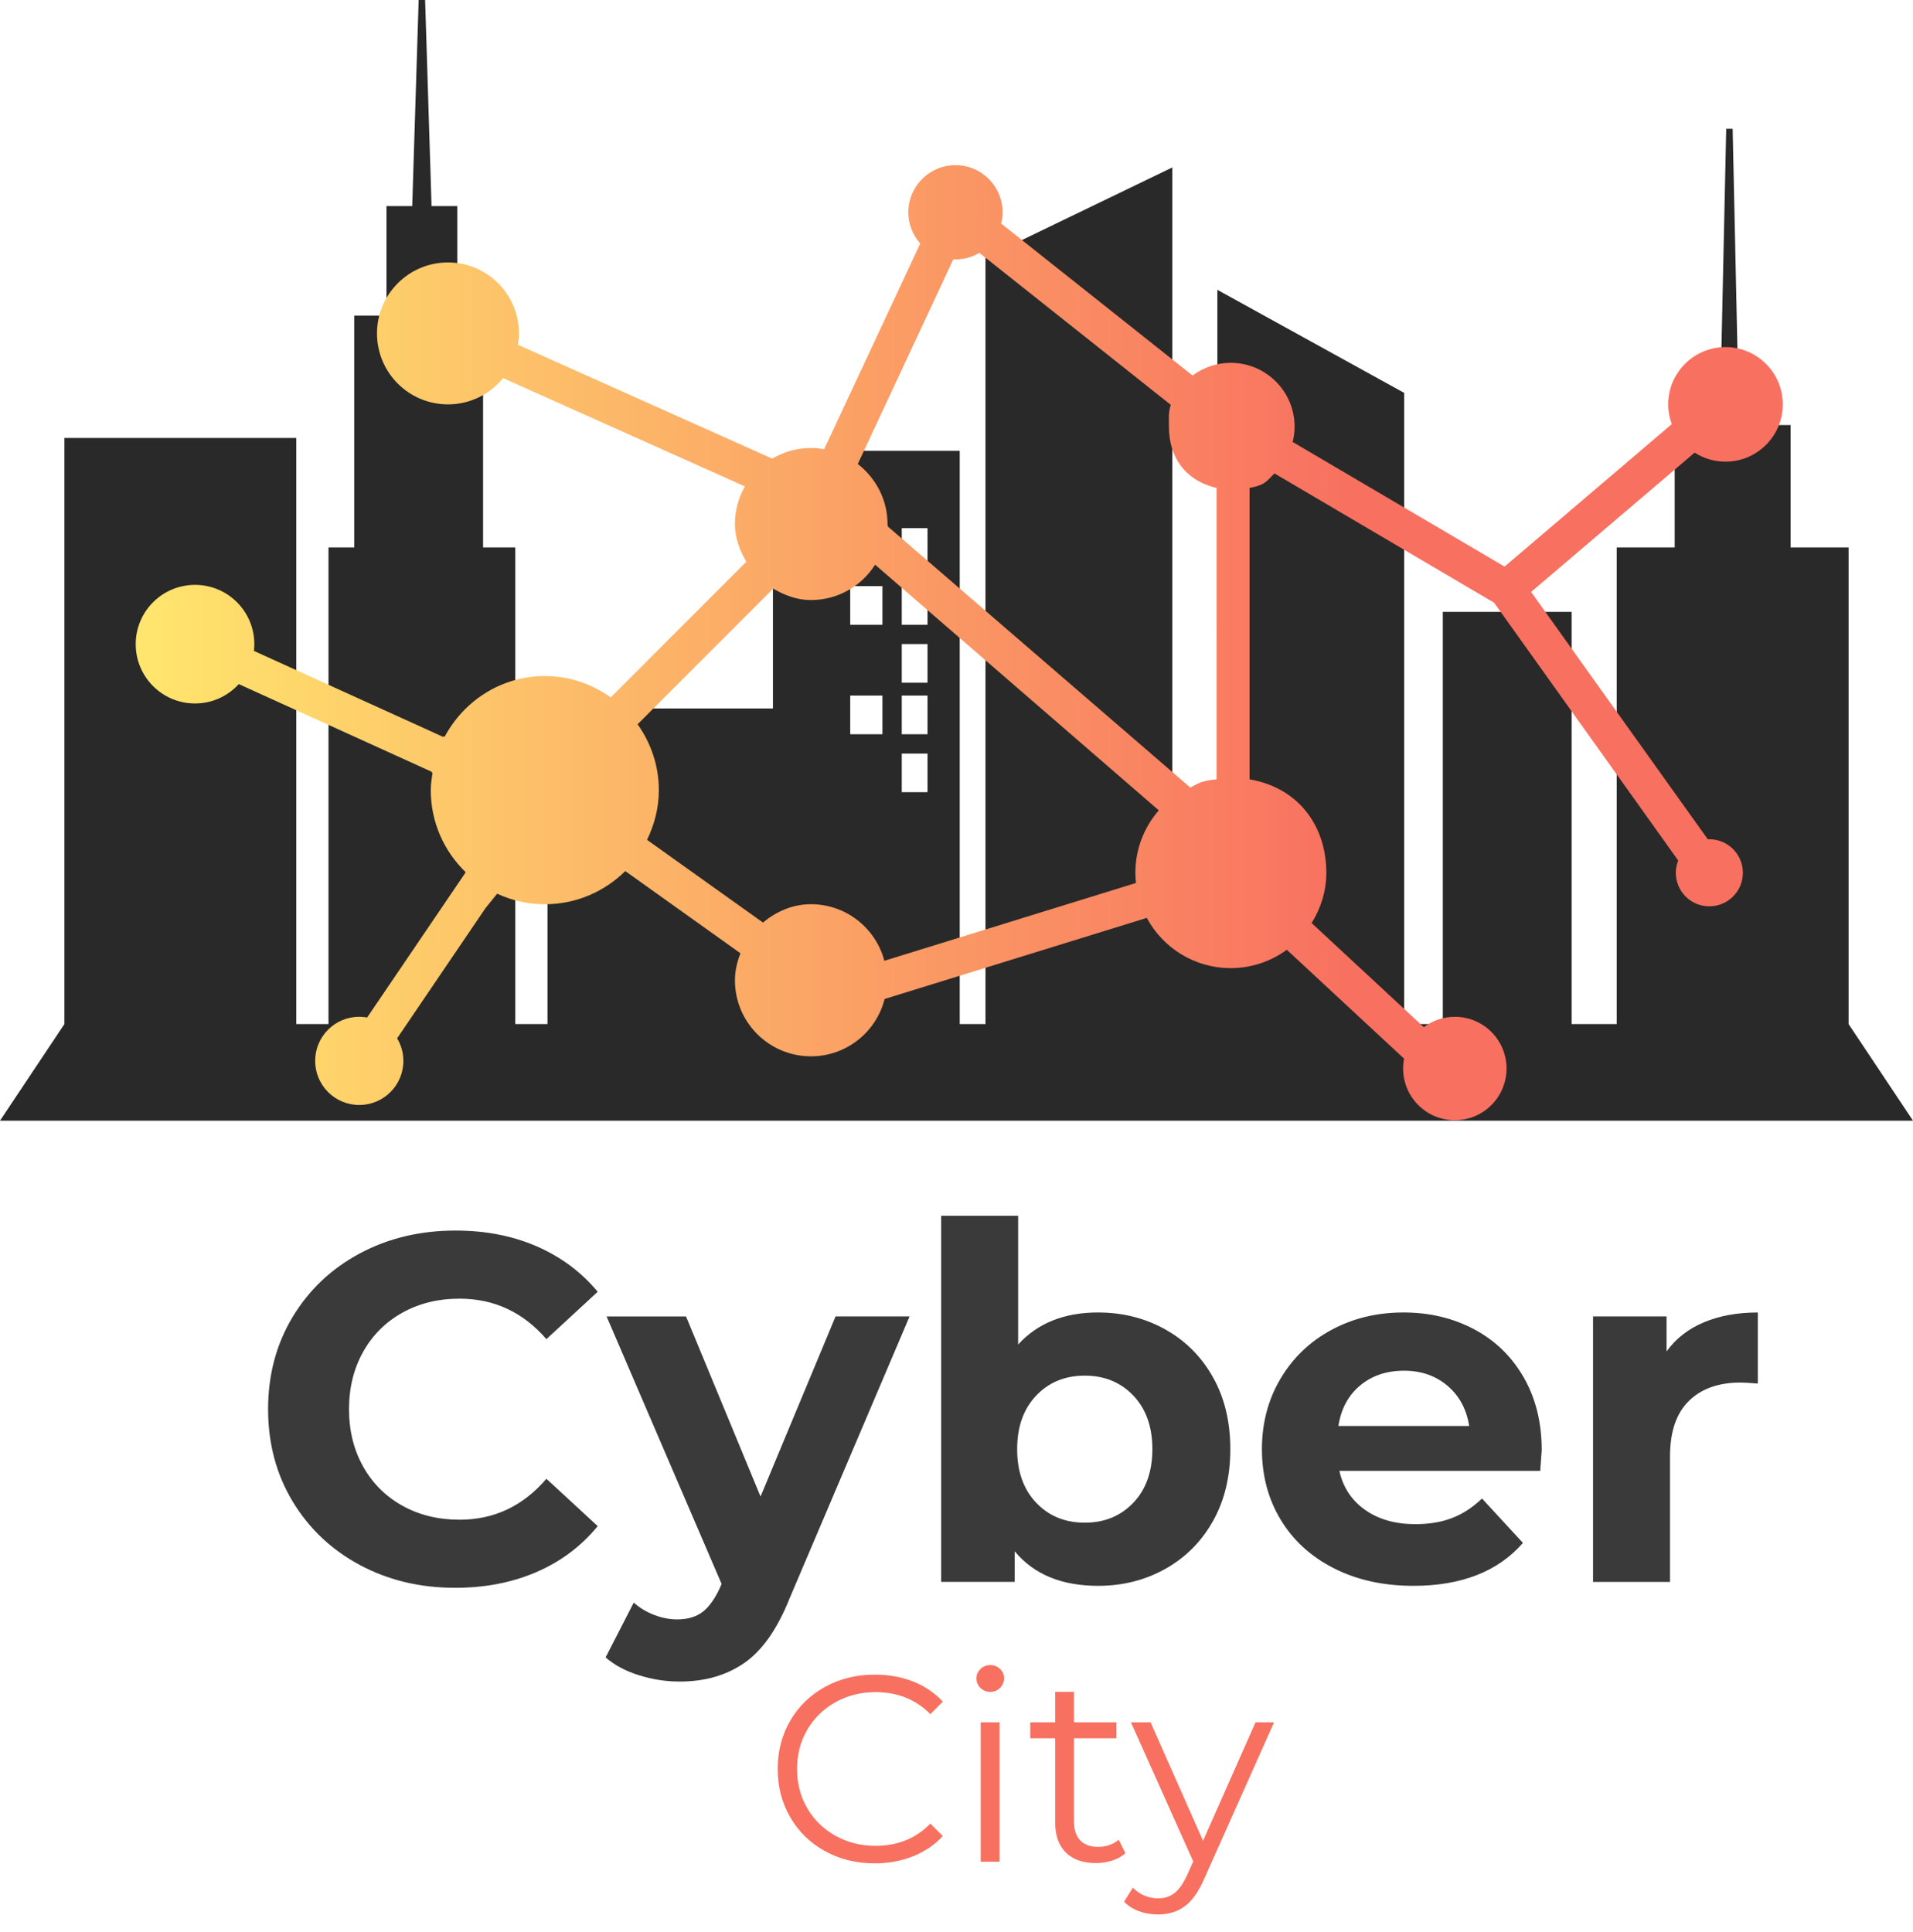<?xml version="1.0" encoding="UTF-8" standalone="no"?>
<svg
   viewBox="107.5 102.767 297 300"
   version="1.1"
   id="svg6"
   sodipodi:docname="logo.svg"
   inkscape:version="1.1 (c68e22c387, 2021-05-23)"
   width="297"
   height="300"
   xmlns:inkscape="http://www.inkscape.org/namespaces/inkscape"
   xmlns:sodipodi="http://sodipodi.sourceforge.net/DTD/sodipodi-0.dtd"
   xmlns="http://www.w3.org/2000/svg"
   xmlns:svg="http://www.w3.org/2000/svg">
  <defs
     id="defs10">
    <linearGradient
       id="go_enj64613a_553"
       x1="0.286"
       y1="63.694"
       x2="76.436"
       y2="63.694"
       data-uid="o_enj65m0b7_5"
       gradientTransform="matrix(3.358,0,0,1.947,20.108,-24.245)"
       gradientUnits="userSpaceOnUse">
      <stop
         offset="0%"
         stop-color="rgb(255, 230, 109)"
         stop-opacity="1"
         data-uid="o_enj65m0b7_6"
         id="stop27" />
      <stop
         offset="74%"
         stop-color="rgb(248,112,96)"
         stop-opacity="1"
         data-uid="o_enj65m0b7_7"
         id="stop29" />
    </linearGradient>
  </defs>
  <sodipodi:namedview
     id="namedview8"
     pagecolor="#ffffff"
     bordercolor="#666666"
     borderopacity="1.0"
     inkscape:pageshadow="2"
     inkscape:pageopacity="0.0"
     inkscape:pagecheckerboard="0"
     showgrid="false"
     inkscape:zoom="1.5645754"
     inkscape:cx="35.79246"
     inkscape:cy="127.83021"
     inkscape:window-width="1920"
     inkscape:window-height="974"
     inkscape:window-x="-11"
     inkscape:window-y="-11"
     inkscape:window-maximized="1"
     inkscape:current-layer="g4" />
  <g
     transform="translate(107.5,102.767)"
     fill="#292929"
     id="g4">
    <path
       d="M 46,68 H 10 v 91 L 0,174 H 297 L 287,159 V 85 h -9 V 66 h -8 l -1,-46 h -1 l -1,46 h -7 v 19 h -9 v 74 h -7 V 95 h -20 v 64 h -6 V 61 L 189,45 v 94 h -7 V 26 l -29,14 v 119 h -4 V 70 h -23 v 15 h -6 v 25 H 85 v 49 H 80 V 85 H 75 V 49 H 71 V 32 H 67 L 66,0 h -1 l -1,32 h -4 v 17 h -5 v 36 h -4 v 74 h -5 z m 186,76 h -5 v 6 h 5 z m 0,-17 h -5 v 6 h 5 z m 0,-18 h -5 v 6 h 5 z m 8,26 h -5 v 6 h 5 z m 0,-8 h -5 v 6 h 5 z m 0,-9 h -5 v 6 h 5 z m 0,-9 h -5 v 6 h 5 z m 0,-8 h -5 v 6 h 5 z m -100,37 h 4 v -6 h -4 z m 0,9 h 4 v -6 h -4 z m 0,9 h 4 v -6 h -4 z m -8,-18 h 5 v -6 h -5 z m 0,18 h 5 v -6 h -5 z m 8,-39 h 4 v 6 h -4 z m 0,-9 h 4 v 6 h -4 z m 0,-8 h 4 v 6 h -4 z m 0,-9 h 4 v 6 h -4 z m 0,-9 h 4 v 6 h -4 z m -8,26 h 5 v 6 h -5 z m 0,-17 h 5 v 6 h -5 z m -37,60 h -5 v 6 h 5 z m 15,0 h -5 v 6 h 5 z m -15,-9 h -5 v 6 h 5 z m 0,-9 h -5 v 6 h 5 z m 0,-9 h -5 v 6 h 5 z m 0,-8 h -5 v 6 h 5 z m 7,26 h -5 v 6 h 5 z m 0,-18 h -5 v 6 h 5 z m 8,18 h -5 v 6 h 5 z m 0,-9 h -5 v 6 h 5 z m 0,-9 h -5 v 6 h 5 z m 0,-8 h -5 v 6 h 5 z m 8,26 h -5 v 6 h 5 z m 0,-9 h -5 v 6 h 5 z m 0,-17 h -5 v 6 h 5 z M 18,151 h -4 v 6 h 4 z m 0,-9 h -4 v 6 h 4 z m 16,9 h -5 v 6 h 5 z m 0,-9 h -5 v 6 h 5 z m 7,9 h -4 v 6 h 4 z m 26,-35 h -4 v 6 h 4 z m 0,-8 h -4 v 6 h 4 z m 0,-9 h -4 v 6 h 4 z m 0,-9 h -4 v 6 h 4 z m 0,-8 h -4 v 6 h 4 z m 0,-9 h -4 v 6 h 4 z m 0,-9 h -4 v 6 h 4 z m 0,-9 h -4 v 7 h 4 z m -49,78 h -4 v 6 h 4 z m 0,-8 h -4 v 6 h 4 z m 0,-9 h -4 v 6 h 4 z m 0,-9 h -4 v 6 h 4 z m 0,-26 h -4 v 6 h 4 z m 0,-8 h -4 v 6 h 4 z m 8,60 h -5 v 6 h 5 z m 0,-17 h -5 v 6 h 5 z m 0,-17 h -5 v 6 h 5 z m 0,-9 h -5 v 6 h 5 z m 0,-9 h -5 v 6 h 5 z m 8,52 h -5 v 6 h 5 z m 0,-8 h -5 v 6 h 5 z m 0,-9 h -5 v 6 h 5 z m 0,-9 h -5 v 6 h 5 z m 0,-17 h -5 v 6 h 5 z m 0,-9 h -5 v 6 h 5 z m 7,52 h -4 v 6 h 4 z m 0,-8 h -4 v 6 h 4 z m 0,-18 h -4 v 6 h 4 z m 0,-8 h -4 v 6 h 4 z m 0,-9 h -4 v 6 h 4 z M 26,73 h -5 v 6 h 5 z m 15,0 h -4 v 6 h 4 z m 121,32 h -5 v 6 h 5 z m 0,-9 h -5 v 6 h 5 z m 0,-8 h -5 v 6 h 5 z m 0,-18 h -5 v 6 h 5 z m 0,-9 h -5 v 7 h 5 z m 0,-8 h -5 v 6 h 5 z m 8,52 h -5 v 6 h 5 z m 0,-17 h -5 v 6 h 5 z m 0,-18 h -5 v 6 h 5 z m 0,-17 h -5 v 6 h 5 z m 8,43 h -5 v 6 h 5 z m 0,-8 h -5 v 6 h 5 z m 0,-9 h -5 v 6 h 5 z m 0,-18 h -5 v 7 h 5 z m -8,-17 h -5 v 6 h 5 z m 8,0 h -5 v 6 h 5 z m 83,106 h -7 v 6 h 7 z m 0,-9 h -7 v 6 h 7 z m 0,-17 h -7 v 6 h 7 z m 0,-18 h -7 v 6 h 7 z m 0,-8 h -7 v 6 h 7 z m 11,52 h -7 v 6 h 7 z m 0,-18 h -7 v 6 h 7 z m 0,-8 h -7 v 6 h 7 z m 0,-9 h -7 v 6 h 7 z m 0,-17 h -7 v 6 h 7 z m 11,52 h -7 v 6 h 7 z m 0,-9 h -7 v 6 h 7 z m 0,-17 h -7 v 6 h 7 z m 0,-18 h -7 v 6 h 7 z M 272,89 h -7 v 6 h 7 z m 11,0 h -7 v 6 h 7 z m -84,37 h -5 v 6 h 5 z m 0,-9 h -5 v 6 h 5 z m 0,-9 h -5 v 6 h 5 z m 0,-17 h -5 v 6 h 5 z m 0,-9 h -5 v 6 h 5 z m 8,44 h -5 v 6 h 5 z m 0,-18 h -5 v 6 h 5 z m 0,-17 h -5 v 6 h 5 z m 0,-17 h -5 v 6 h 5 z m 8,43 h -5 v 6 h 5 z m 0,-9 h -5 v 6 h 5 z m 0,-8 h -5 v 6 h 5 z m 0,-9 h -5 v 6 h 5 z m 0,-9 h -5 v 6 h 5 z M 199,65 h -5 v 6 h 5 z m 8,0 h -5 v 6 h 5 z"
       fill="#292929"
       id="path2" />
    <path
       fill="url(#go_enj64613a_553)"
       d="m 267.889,71.682 c 4.912,0 8.894,-3.984 8.894,-8.896 0,-4.91 -3.982,-8.894 -8.894,-8.894 -4.912,0 -8.894,3.984 -8.894,8.894 0,1.079 0.202,2.11 0.555,3.069 L 233.588,87.972 200.692,68.622 c 0.187,-0.759 0.297,-1.552 0.297,-2.37 0,-5.477 -4.439,-9.917 -9.917,-9.917 -2.222,0 -4.265,0.739 -5.917,1.974 l -29.722,-23.6 c 0.138,-0.563 0.22,-1.146 0.22,-1.749 0,-4.043 -3.276,-7.316 -7.316,-7.316 -4.04,0 -7.316,3.276 -7.316,7.316 0,1.864 0.703,3.562 1.851,4.854 l -14.921,31.934 c -0.665,-0.115 -1.345,-0.189 -2.046,-0.189 -2.199,0 -4.25,0.611 -6.012,1.654 L 80.416,53.529 c 0.092,-0.575 0.153,-1.161 0.153,-1.762 0,-6.086 -4.933,-11.019 -11.019,-11.019 -6.083,0 -11.019,4.933 -11.019,11.019 0,6.086 4.933,11.019 11.019,11.019 3.457,0 6.536,-1.593 8.556,-4.081 l 37.544,16.816 c -0.982,1.724 -1.552,3.713 -1.552,5.841 0,2.179 0.749,4.104 1.775,5.856 l -21.053,21.063 c -2.905,-2.074 -6.408,-3.309 -10.236,-3.309 -6.756,0 -12.568,3.838 -15.553,9.421 l -0.245,-0.082 c -0.003,0.031 -0.01,0.059 -0.013,0.089 L 39.422,101.062 c 0.041,-0.343 0.064,-0.693 0.064,-1.046 0,-5.086 -4.122,-9.208 -9.208,-9.208 -5.086,0 -9.208,4.122 -9.208,9.208 0,5.086 4.122,9.208 9.208,9.208 2.695,0 5.112,-1.164 6.794,-3.01 l 29.978,13.627 c -0.013,0.033 -0.023,0.064 -0.038,0.095 l 0.143,0.049 c -0.138,0.89 -0.276,1.775 -0.276,2.698 0,4.997 2.079,9.502 5.408,12.722 l -0.043,0.033 c 0.01,0.013 0.021,0.026 0.031,0.036 L 57,157.982 c -0.396,-0.069 -0.803,-0.113 -1.222,-0.113 -3.782,0 -6.848,3.063 -6.848,6.848 0,3.782 3.066,6.848 6.848,6.848 3.782,0 6.848,-3.066 6.848,-6.848 0,-1.281 -0.358,-2.478 -0.972,-3.503 l 13.717,-20.212 1.816,-2.243 c 2.253,1.041 4.754,1.639 7.4,1.639 4.864,0 9.28,-1.972 12.487,-5.155 l 17.882,12.763 c -0.509,1.314 -0.854,2.711 -0.854,4.196 0,6.516 5.281,11.806 11.806,11.806 5.521,0 10.139,-3.792 11.433,-8.904 l 40.7,-12.589 c 2.498,4.641 7.398,7.799 13.039,7.799 3.255,0 6.257,-1.066 8.702,-2.849 l 18.207,16.905 c -0.097,0.494 -0.151,1.005 -0.151,1.527 0,4.434 3.595,8.03 8.03,8.03 4.434,0 8.027,-3.593 8.027,-8.03 0,-4.432 -3.593,-8.027 -8.027,-8.027 -1.808,0 -3.473,0.603 -4.815,1.614 L 203.635,143.316 c 1.412,-2.268 2.284,-4.935 2.284,-7.799 C 205.919,128.319 201.672,122.322 194,121 V 75.751 c 2.557,-0.44 2.767,-1.222 3.869,-2.245 l 34.092,20.069 28.587,40.032 c -0.235,0.588 -0.373,1.23 -0.373,1.905 0,2.877 2.327,5.209 5.204,5.209 2.877,0 5.209,-2.332 5.209,-5.209 0,-2.877 -2.335,-5.209 -5.212,-5.209 -0.077,0 -0.153,0.008 -0.23,0.013 l -27.438,-38.409 25.395,-21.631 c 1.381,0.887 3.023,1.406 4.787,1.406 z m -91.616,63.829 c 0,0.537 0.033,1.064 0.089,1.585 l -39.061,12.08 c -1.335,-5.05 -5.922,-8.784 -11.4,-8.784 -2.872,0 -5.406,1.153 -7.449,2.846 l -17.997,-12.842 c 1.143,-2.353 1.833,-4.935 1.833,-7.715 0,-3.815 -1.245,-7.342 -3.299,-10.226 l 21.053,-21.063 c 1.754,1.025 3.677,1.775 5.858,1.775 4.199,0 7.874,-2.191 9.965,-5.49 l 44.04,38.138 c -2.255,2.601 -3.634,5.984 -3.634,9.697 z m 12.607,-14.517 c -2.557,0.256 -2.902,0.698 -4.081,1.284 L 137.85,81.758 c 0.005,-0.133 -0.059,-0.261 -0.059,-0.394 0,-3.797 -1.836,-7.165 -4.618,-9.323 l 14.829,-31.78 c 0.118,0.005 0.225,0.018 0.343,0.018 1.355,0 2.616,-0.376 3.705,-1.02 l 29.717,23.6 c -0.386,1.061 -0.289,2.202 -0.289,3.396 0,4.493 2.289,8.28 7.403,9.5 z"
       id="path34"
       style="fill:url(#go_enj64613a_553);stroke-width:2.557" />
    <path
       text="Cyber"
       text-anchor="middle"
       font-size="100px"
       letter-spacing="0"
       side="left"
       offset="0.5"
       dx="0"
       dy="0"
       space="preserve"
       href=""
       font-family="Montserrat"
       font-scale="contain"
       x="0"
       y="0"
       fill="#3a3a3a"
       font-weight="700"
       data-fl-textpath=""
       d="m 70.657,246.53 q -8.197,0 -14.824,-3.562 -6.627,-3.562 -10.419,-9.883 -3.792,-6.32 -3.792,-14.288 v 0 q 0,-7.968 3.792,-14.288 3.792,-6.32 10.419,-9.883 6.627,-3.562 14.901,-3.562 v 0 q 6.972,0 12.603,2.452 5.631,2.452 9.462,7.048 v 0 l -7.968,7.355 q -5.439,-6.282 -13.484,-6.282 v 0 q -4.98,0 -8.887,2.183 -3.907,2.183 -6.091,6.091 -2.183,3.907 -2.183,8.887 v 0 q 0,4.98 2.183,8.887 2.183,3.907 6.091,6.091 3.907,2.183 8.887,2.183 v 0 q 8.044,0 13.484,-6.359 v 0 l 7.968,7.355 q -3.831,4.673 -9.5,7.125 -5.669,2.452 -12.641,2.452 z m 59.067,-42.136 h 11.492 l -18.617,43.745 q -2.835,7.125 -7.01,10.036 -4.175,2.911 -10.074,2.911 v 0 q -3.218,0 -6.359,-0.996 -3.141,-0.996 -5.133,-2.758 v 0 l 4.367,-8.504 q 1.379,1.226 3.179,1.915 1.8,0.69 3.562,0.69 v 0 q 2.452,0 3.984,-1.187 1.532,-1.187 2.758,-3.945 v 0 l 0.153,-0.383 -17.85,-41.523 h 12.334 l 11.568,27.963 z m 40.757,-0.613 q 5.746,0 10.457,2.643 4.712,2.643 7.393,7.431 2.681,4.788 2.681,11.147 v 0 q 0,6.359 -2.681,11.147 -2.681,4.788 -7.393,7.431 -4.712,2.643 -10.457,2.643 v 0 q -8.504,0 -12.947,-5.363 v 0 4.75 h -11.415 v -56.846 h 11.951 v 19.996 q 4.52,-4.98 12.411,-4.98 z m -2.068,32.636 q 4.597,0 7.546,-3.103 2.95,-3.103 2.95,-8.312 v 0 q 0,-5.21 -2.95,-8.312 -2.95,-3.103 -7.546,-3.103 v 0 q -4.597,0 -7.546,3.103 -2.95,3.103 -2.95,8.312 v 0 q 0,5.21 2.95,8.312 2.95,3.103 7.546,3.103 z m 70.942,-11.262 q 0,0.23 -0.23,3.218 v 0 h -31.181 q 0.843,3.831 3.984,6.052 3.141,2.222 7.814,2.222 v 0 q 3.218,0 5.708,-0.958 2.49,-0.958 4.635,-3.026 v 0 l 6.359,6.895 q -5.822,6.665 -17.008,6.665 v 0 q -6.972,0 -12.334,-2.72 -5.363,-2.72 -8.274,-7.546 -2.911,-4.827 -2.911,-10.955 v 0 q 0,-6.052 2.873,-10.917 2.873,-4.865 7.891,-7.585 5.018,-2.72 11.224,-2.72 v 0 q 6.052,0 10.955,2.605 4.903,2.605 7.699,7.47 2.796,4.865 2.796,11.3 z M 217.981,212.821 q -4.06,0 -6.818,2.298 -2.758,2.298 -3.371,6.282 v 0 h 20.302 q -0.613,-3.907 -3.371,-6.244 -2.758,-2.337 -6.742,-2.337 z m 40.757,-2.988 q 2.145,-2.988 5.784,-4.52 3.639,-1.532 8.389,-1.532 v 0 11.032 q -1.992,-0.153 -2.681,-0.153 v 0 q -5.133,0 -8.044,2.873 -2.911,2.873 -2.911,8.619 v 0 19.459 h -11.951 v -41.217 h 11.415 z"
       id="path55"
       style="stroke-width:0.766" />
    <path
       text="City"
       text-anchor="middle"
       font-size="100px"
       letter-spacing="0"
       side="left"
       offset="0.5"
       dx="0"
       dy="0"
       space="preserve"
       href=""
       font-family="Montserrat"
       font-scale="contain"
       x="0"
       y="0"
       fill="#f87060"
       data-fl-textpath=""
       d="m 135.799,289.307 q -4.279,0 -7.715,-1.893 -3.436,-1.893 -5.39,-5.246 -1.954,-3.353 -1.954,-7.509 v 0 q 0,-4.156 1.954,-7.509 1.954,-3.353 5.411,-5.246 3.456,-1.893 7.735,-1.893 v 0 q 3.209,0 5.925,1.07 2.716,1.07 4.608,3.127 v 0 l -1.934,1.934 q -3.374,-3.415 -8.517,-3.415 v 0 q -3.415,0 -6.213,1.564 -2.798,1.564 -4.382,4.279 -1.584,2.716 -1.584,6.09 v 0 q 0,3.374 1.584,6.09 1.584,2.716 4.382,4.279 2.798,1.564 6.213,1.564 v 0 q 5.184,0 8.517,-3.456 v 0 l 1.934,1.934 q -1.893,2.057 -4.629,3.148 -2.736,1.09 -5.946,1.09 z m 16.458,-0.247 v -21.643 h 2.921 v 21.643 z m 1.481,-26.374 q -0.905,0 -1.522,-0.617 -0.617,-0.617 -0.617,-1.481 v 0 q 0,-0.823 0.617,-1.44 0.617,-0.617 1.522,-0.617 v 0 q 0.905,0 1.522,0.597 0.617,0.597 0.617,1.42 v 0 q 0,0.905 -0.617,1.522 -0.617,0.617 -1.522,0.617 z m 19.956,22.959 1.029,2.098 q -0.823,0.741 -2.037,1.131 -1.214,0.391 -2.53,0.391 v 0 q -3.045,0 -4.691,-1.646 -1.646,-1.646 -1.646,-4.649 v 0 -13.084 h -3.868 v -2.469 h 3.868 v -4.732 h 2.921 v 4.732 h 6.583 v 2.469 h -6.583 v 12.92 q 0,1.934 0.967,2.942 0.967,1.008 2.777,1.008 v 0 q 0.905,0 1.749,-0.288 0.843,-0.288 1.461,-0.823 z m 21.231,-18.227 h 2.88 l -10.821,24.235 q -1.317,3.045 -3.045,4.32 -1.728,1.276 -4.156,1.276 v 0 q -1.564,0 -2.921,-0.494 -1.358,-0.494 -2.345,-1.481 v 0 l 1.358,-2.181 q 1.646,1.646 3.95,1.646 v 0 q 1.481,0 2.53,-0.823 1.049,-0.823 1.954,-2.798 v 0 l 0.946,-2.098 -9.669,-21.601 h 3.045 l 8.147,18.392 z"
       id="path82"
       style="stroke-width:0.411" />
  </g>
</svg>
